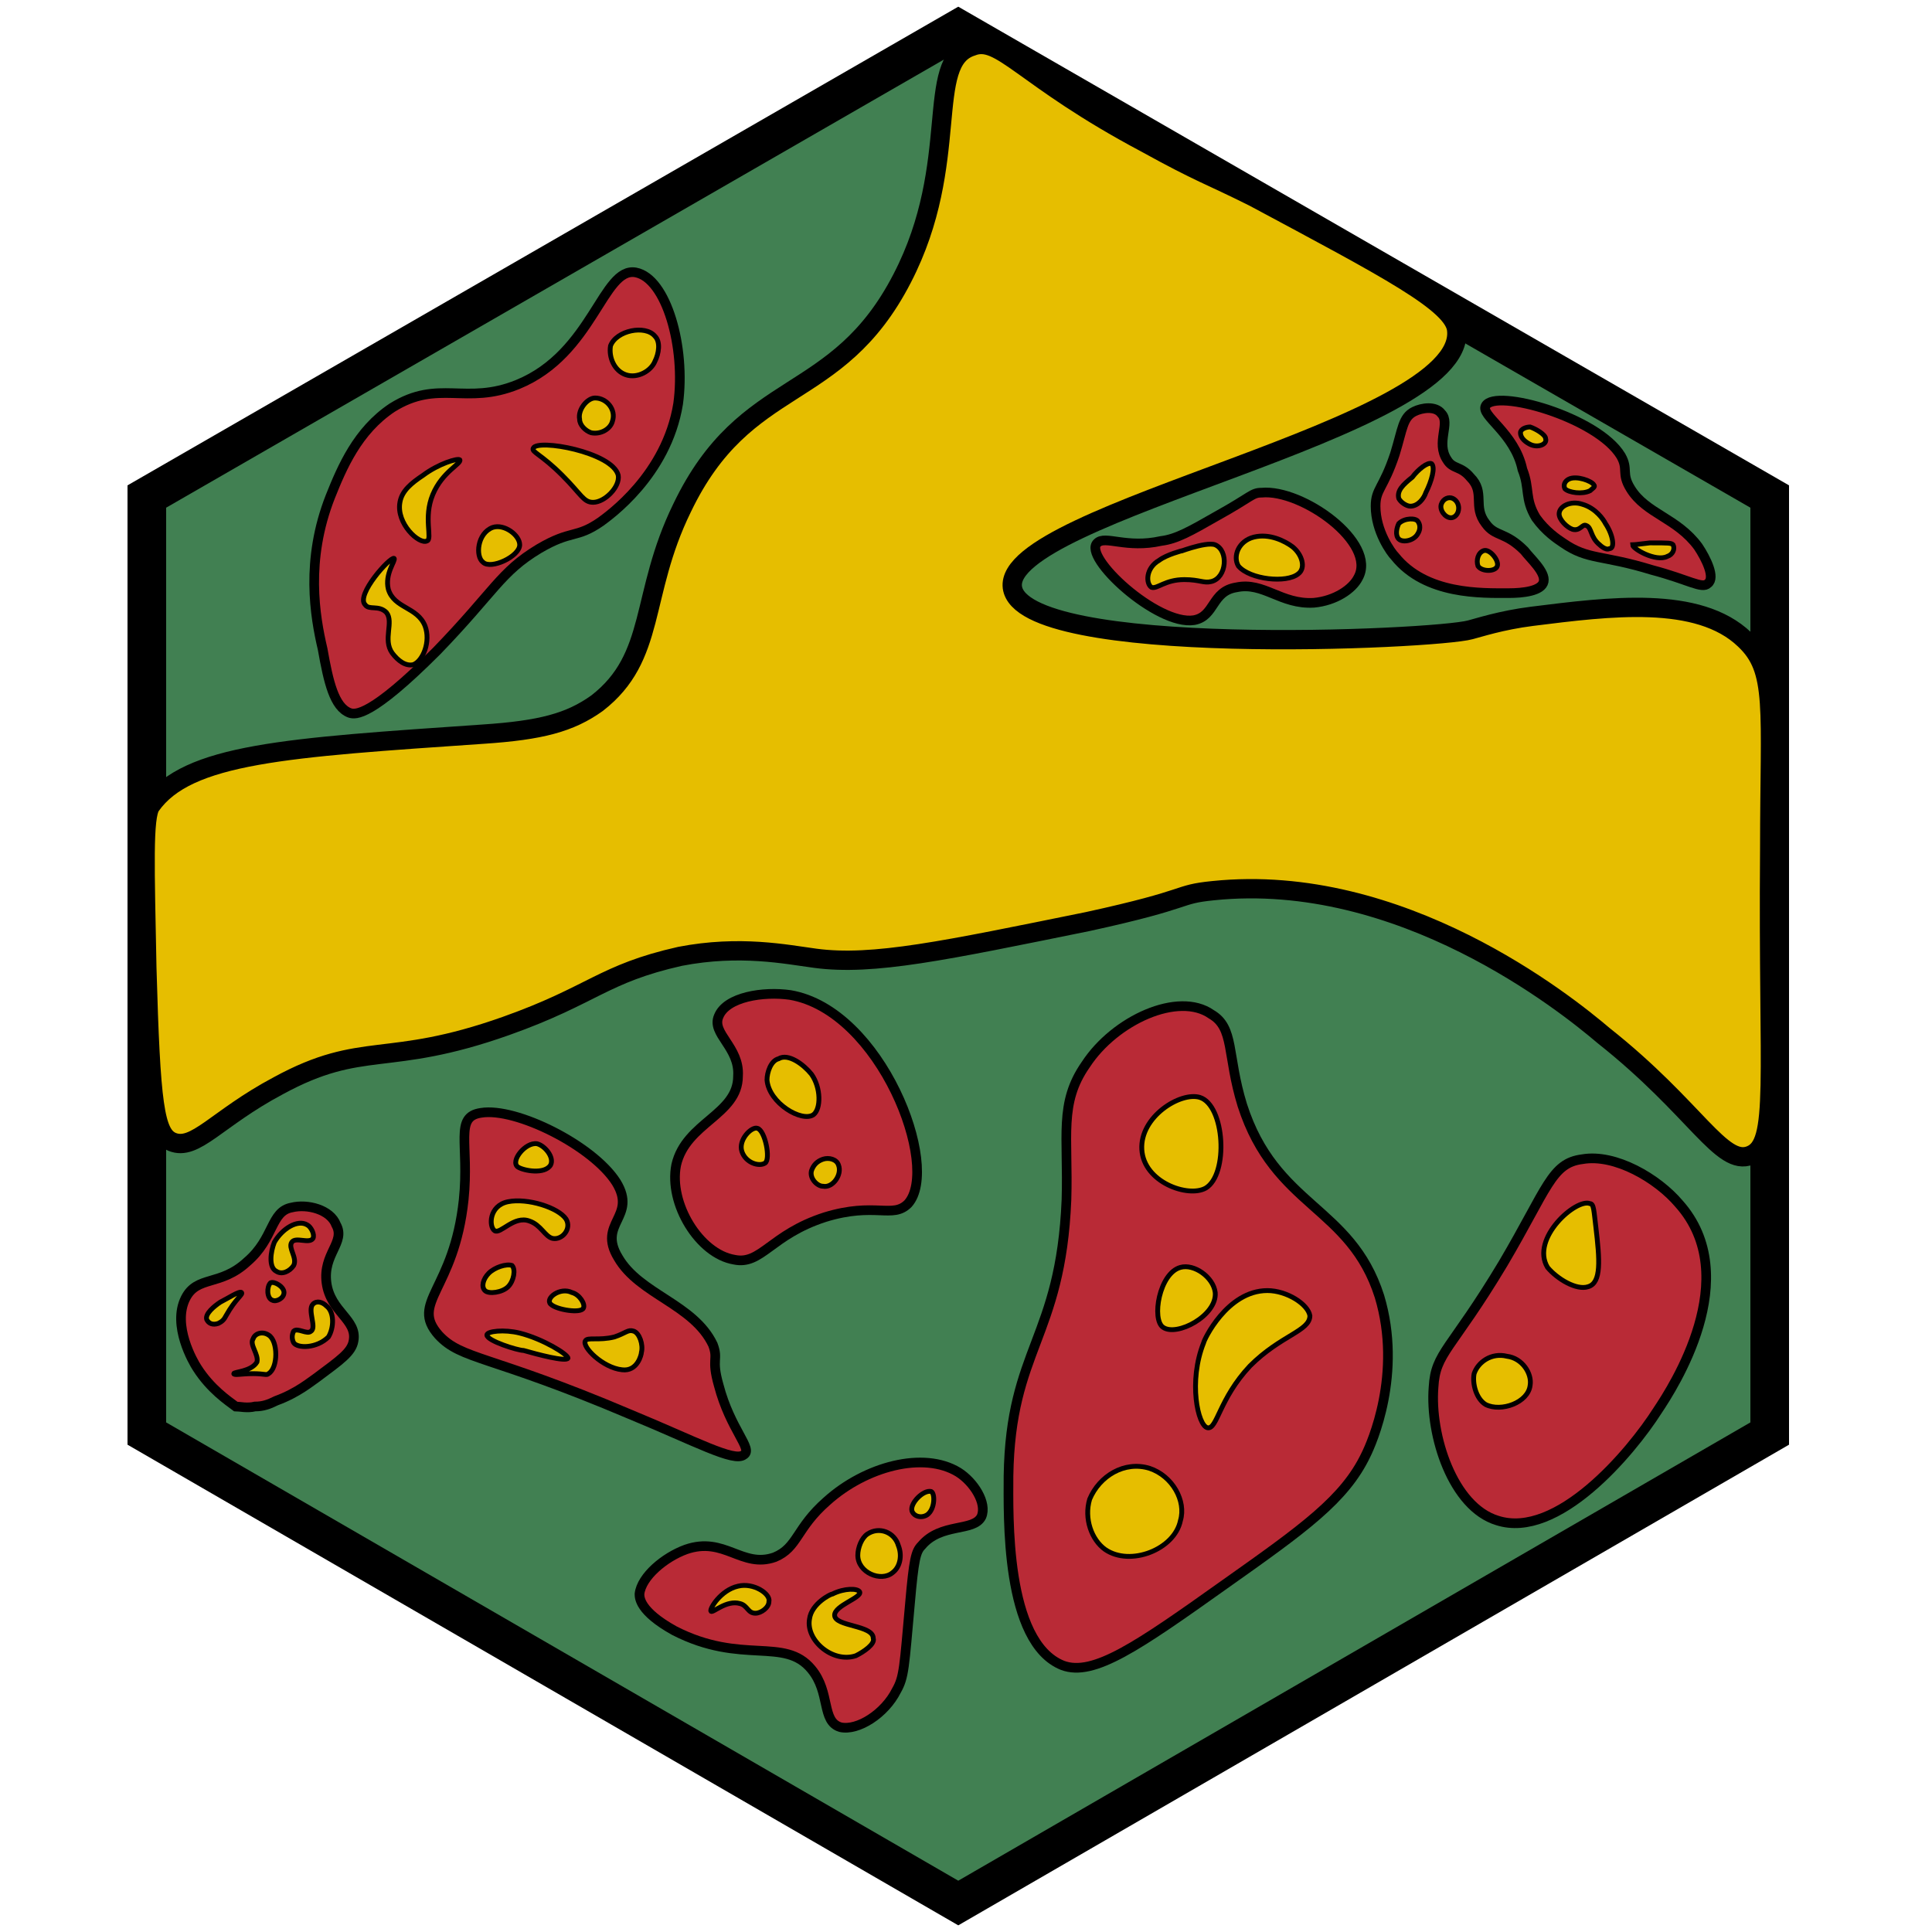 <?xml version="1.0" encoding="utf-8"?><!-- Generator: Adobe Illustrator 26.0.3, SVG Export Plug-In . SVG Version: 6.00 Build 0)  --><svg version="1.1" id="Ebene_2_00000126308112139821010380000011903406711838980787_"	 xmlns="http://www.w3.org/2000/svg" xmlns:xlink="http://www.w3.org/1999/xlink" x="0px" y="0px" viewBox="0 0 100 100"	 style="enable-background:new 0 0 100 100;" xml:space="preserve"><style type="text/css">	.st0{fill:#418052;stroke:#000000;stroke-width:2;stroke-miterlimit:10;}	.st1{fill:#e6be00;stroke:#000000;stroke-miterlimit:10;}	.st2{fill:#b92a36;stroke:#000000;stroke-width:0.5;stroke-miterlimit:10;}	.st3{fill:#e6be00;stroke:#000000;stroke-width:0.25;stroke-miterlimit:10;}	.st4{fill:#b92a36;stroke:#000000;stroke-width:0.5;stroke-miterlimit:10;}	.st5{fill:#e6be00;stroke:#000000;stroke-width:0.25;stroke-miterlimit:10;}	.st6{fill:none;stroke:#000000;stroke-width:0.25;stroke-miterlimit:10;}</style><polygon class="st0" points="91.6,25.7 49.6,1.5 7.6,25.7 7.6,74.2 49.6,98.5 91.6,74.2 "/><path class="st1" d="M59.3,7.4c-6.4-3.4-7.5-5.6-9-5c-2.5,0.8-0.5,6-3.6,12c-3.4,6.6-8.1,5-11.4,11.9c-2.2,4.5-1.3,7.7-4.4,10.1	c-1.4,1-2.9,1.4-5.9,1.6c-10.2,0.7-15.3,1-17.2,3.7c-0.4,0.6-0.3,3.2-0.2,8.4c0.2,7.1,0.4,8.6,1.3,9c1.2,0.5,2.3-1.2,5.5-2.9	c4.4-2.4,5.6-0.9,11.8-3.1c4.5-1.6,5-2.7,9-3.6c3.1-0.6,5.5-0.1,7,0.1c3,0.4,6.7-0.4,14.1-1.9c5.5-1.2,4.5-1.4,6.5-1.6	c9.7-1,18.2,5.8,20.2,7.5c4.8,3.8,6.1,6.8,7.6,6.2c1.5-0.6,0.9-3.8,1-15.8c0-7.4,0.4-9.3-1.3-10.9c-2.4-2.3-7-1.7-11-1.2	c-1.6,0.2-2.8,0.6-3.2,0.7c-1.8,0.5-23.2,1.5-23.7-2.2c-0.5-3.9,23.5-8.2,23-13.3c-0.1-1.4-3.6-3.2-10.5-6.9C62.5,9,62.2,9,59.3,7.4	z"/><g>	<path class="st2" d="M12.2,72.8c0.2,0,0.6,0.1,1,0c0.4,0,0.7-0.1,1.1-0.3c1.1-0.4,1.8-1,2.1-1.2c1.2-0.9,1.8-1.3,1.9-1.9		c0.2-1.1-1.2-1.5-1.4-3c-0.2-1.5,1-2.1,0.5-3c-0.3-0.8-1.5-1.1-2.3-0.9c-1.1,0.2-0.9,1.6-2.3,2.8c-1.4,1.3-2.6,0.7-3.2,1.9		c-0.7,1.4,0.4,3.3,0.6,3.6C10.9,71.9,11.8,72.5,12.2,72.8z"/>	<path class="st3" d="M12.1,71.1c0,0.1,0.4,0,1,0c0.6,0,0.7,0.1,0.8,0c0.5-0.3,0.5-1.7,0-2c-0.3-0.2-0.7-0.1-0.8,0.2		c-0.2,0.3,0.3,0.8,0.2,1.2C13,71,12.1,71,12.1,71.1z"/>	<path class="st3" d="M10.7,68.3c0.1,0.2,0.3,0.3,0.6,0.2c0.2-0.1,0.3-0.2,0.4-0.4c0.5-0.9,0.9-1.1,0.8-1.2		c-0.1-0.1-0.7,0.3-1.1,0.5C11.1,67.6,10.6,68,10.7,68.3z"/>	<path class="st3" d="M15.2,69.5c-0.1-0.2-0.1-0.4,0-0.6c0.2-0.2,0.7,0.2,0.9,0c0.3-0.2-0.2-1.1,0.1-1.4c0.2-0.2,0.5-0.1,0.7,0.1		c0.4,0.3,0.4,1.1,0.1,1.6C16.4,69.8,15.4,69.8,15.2,69.5z"/>	<path class="st3" d="M14.1,67.3c0.2,0.1,0.6-0.1,0.6-0.4c0-0.3-0.5-0.6-0.7-0.5C13.8,66.6,13.8,67.2,14.1,67.3z"/>	<path class="st3" d="M14.3,65.8c0.3,0.2,0.7,0,0.9-0.3c0.2-0.4-0.3-0.9-0.1-1.2c0.2-0.3,0.9,0.1,1.1-0.2c0.1-0.2-0.1-0.6-0.3-0.7		c-0.5-0.3-1.3,0.2-1.7,0.9C14,64.8,13.9,65.6,14.3,65.8z"/></g><g>	<path class="st4" d="M35.5,80.2c-1.1,0.4-2.3,1.4-2.4,2.3c0,0.2,0,0.9,1.8,1.9c3.5,1.8,5.7,0.3,7.1,2c1,1.2,0.5,2.7,1.5,3		c0.9,0.2,2.3-0.7,2.9-1.9c0.4-0.7,0.4-1.2,0.7-4.5c0.2-2.3,0.3-2.7,0.6-3c1-1.2,2.7-0.7,3.1-1.5c0.3-0.7-0.4-1.8-1.2-2.3		c-1.8-1.1-4.8-0.3-6.8,1.5c-1.6,1.4-1.5,2.4-2.7,2.9C38.4,81.2,37.5,79.5,35.5,80.2z"/>	<path class="st5" d="M39.1,83.5c0.3,0,0.7-0.3,0.7-0.6c0.1-0.4-0.8-1-1.6-0.8c-0.9,0.2-1.5,1.2-1.4,1.3c0.1,0.1,0.8-0.6,1.5-0.4		C38.7,83.1,38.7,83.5,39.1,83.5z"/>	<path class="st5" d="M43.1,82.5c-0.1,0-1.1,0.5-1.2,1.3c-0.2,1.1,1.2,2.3,2.4,1.9c0.4-0.2,1-0.6,0.9-0.9c0-0.7-2-0.6-2-1.2		c0-0.5,1.4-0.9,1.3-1.2C44.4,82.2,43.7,82.2,43.1,82.5z"/>	<path class="st5" d="M44.4,80.5c0,0.9,1.2,1.4,1.8,0.9c0.4-0.3,0.5-0.9,0.3-1.4c-0.2-0.7-1-1-1.6-0.6		C44.6,79.6,44.4,80.1,44.4,80.5z"/>	<path class="st5" d="M47.2,78.2c0.1,0.3,0.5,0.4,0.8,0.2c0.4-0.3,0.4-1.1,0.2-1.2C47.8,77.1,47.1,77.8,47.2,78.2z"/></g><g>	<path class="st4" d="M79.5,26.8c0.5,0.7,1.1,1.1,1.4,1.3c1.3,0.9,2,0.6,4.6,1.4c1.9,0.5,2.6,1,2.9,0.7c0.4-0.3-0.1-1.3-0.5-1.9		c-1.1-1.5-2.7-1.7-3.5-3c-0.5-0.8-0.1-1-0.5-1.7c-1.2-2-6.5-3.5-7-2.6c-0.3,0.5,1.5,1.4,1.9,3.3C79.2,25.3,78.9,25.8,79.5,26.8z"/>	<path class="st5" d="M82.1,27.2c0.3,0.1,0.2,0.6,0.7,1c0,0,0.3,0.3,0.5,0.2c0.3,0,0.2-0.7-0.2-1.3c-0.1-0.2-0.5-0.8-1.2-1		c-0.6-0.2-1.2,0.1-1.2,0.5c0,0.3,0.4,0.7,0.7,0.8C81.8,27.5,81.9,27.1,82.1,27.2z"/>	<path class="st5" d="M81.2,24.8c0.4-0.2,1.2,0.1,1.3,0.3c0.1,0.1-0.1,0.2-0.2,0.3c-0.4,0.2-1.1,0.1-1.3-0.1		C80.9,25.1,81,24.9,81.2,24.8z"/>	<path class="st5" d="M79.2,23c0.4,0.2,0.9,0,0.8-0.3c0-0.2-0.5-0.5-0.8-0.6c-0.2,0-0.5,0.1-0.5,0.3C78.7,22.7,79,22.9,79.2,23z"/>	<path class="st5" d="M84.5,28.2c0,0.2,1.2,0.9,1.8,0.6c0.3-0.1,0.4-0.4,0.3-0.6c-0.1-0.1-0.2-0.1-1.2-0.1		C84.6,28.2,84.5,28.2,84.5,28.2z"/></g><path class="st6" d="M45.2,76.7"/><g>	<path class="st4" d="M32.9,14.1c-1.7-0.3-2.2,4.2-6.1,5.8c-2.7,1.1-4.1-0.3-6.5,1.2c-1.8,1.2-2.6,3.1-3.2,4.6		c-1.3,3.3-0.8,6.2-0.4,7.9c0.3,1.7,0.6,3,1.4,3.3c0.3,0.1,1.1,0.2,4.5-3.2c3-3.1,3.3-4.1,5.3-5.3c1.7-1,1.9-0.5,3.2-1.4		c0.4-0.3,3.4-2.4,4-6.1C35.5,18,34.5,14.4,32.9,14.1z"/>	<path class="st5" d="M21.9,24.6c-0.6,0.4-1.1,0.8-1.2,1.4c-0.2,1.1,1,2.2,1.4,2c0.3-0.1-0.2-1.2,0.3-2.4c0.5-1.2,1.5-1.6,1.4-1.8		C23.7,23.7,22.7,24,21.9,24.6z"/>	<path class="st5" d="M27.6,23.2c-0.1,0.2,0.4,0.3,1.5,1.4c1,1,1.1,1.4,1.6,1.4c0.6,0,1.4-0.8,1.3-1.4		C31.7,23.4,27.8,22.7,27.6,23.2z"/>	<path class="st5" d="M30,21.7c0,0.3,0.3,0.6,0.6,0.7c0.5,0.1,1-0.2,1.1-0.6c0.2-0.6-0.3-1.2-0.9-1.2C30.4,20.6,29.9,21.2,30,21.7z"		/>	<path class="st5" d="M32.4,19.4c0.6,0.2,1.3-0.2,1.5-0.7c0.2-0.4,0.3-1,0-1.3c-0.5-0.6-2-0.3-2.3,0.5		C31.5,18.5,31.8,19.2,32.4,19.4z"/>	<path class="st5" d="M25.5,27.3c-0.8,0.3-0.9,1.5-0.5,1.8c0.4,0.4,1.9-0.3,1.9-0.9C26.9,27.7,26.1,27.1,25.5,27.3z"/>	<path class="st5" d="M20.4,28.9c0.1,0.1-0.5,0.8-0.3,1.6c0.3,1,1.5,0.9,1.9,1.9c0.3,0.8-0.1,1.8-0.6,2c-0.4,0.1-0.8-0.2-1.1-0.6		c-0.5-0.7,0.1-1.6-0.3-2.1c-0.4-0.4-0.9-0.1-1.1-0.4C18.4,30.8,20.2,28.8,20.4,28.9z"/></g><g>	<path class="st2" d="M77.5,78.7c3.1,1,6.9-3.5,8.3-5.7c0.8-1.2,4.5-6.9,1.1-10.7c-1.1-1.3-3.3-2.6-5-2.3c-1.6,0.2-1.8,1.5-4.1,5.4		c-2.7,4.5-3.5,4.6-3.6,6.4C74,74.3,75.2,78,77.5,78.7z"/>	<path class="st3" d="M76.9,72.7c0.8,0.4,2.2-0.1,2.3-1c0.1-0.6-0.4-1.4-1.2-1.5c-0.8-0.2-1.5,0.3-1.7,0.9		C76.2,71.6,76.4,72.4,76.9,72.7z"/>	<path class="st3" d="M82.2,66.6c0.7-0.2,0.6-1.4,0.4-3.1c-0.1-0.8-0.1-1.2-0.3-1.2c-0.7-0.3-3.1,1.8-2.2,3.3		C80.6,66.2,81.6,66.8,82.2,66.6z"/></g><g>	<path class="st2" d="M68,31.2c1.1-0.1,2-0.7,2.3-1.3c1-1.8-2.9-4.6-5-4.4c-0.5,0-0.5,0.2-2.3,1.2c-1.4,0.8-2.1,1.2-2.9,1.3		c-1.8,0.4-2.9-0.3-3.3,0.1c-0.8,0.7,3.1,4.3,5,4c1.1-0.2,0.9-1.5,2.2-1.7C65.4,30.1,66.3,31.3,68,31.2z"/>	<path class="st3" d="M67.2,29.7c0.4-0.3,0.2-1-0.3-1.4c-0.4-0.3-1.2-0.7-2-0.5c-0.8,0.2-1.1,1-0.8,1.5C64.7,30,66.6,30.2,67.2,29.7		z"/>	<path class="st3" d="M62.7,30.1c0.8-0.2,0.9-1.6,0.2-1.9c-0.5-0.2-2.2,0.5-1.7,0.3l0,0c0,0-0.8,0.2-1.2,0.5		c-0.7,0.4-0.7,1.2-0.4,1.4c0.3,0.1,0.7-0.4,1.7-0.4C62.1,30,62.3,30.2,62.7,30.1z"/></g><g>	<path class="st4" d="M56.2,55.1c-1.4,2-0.9,3.7-1,7c-0.3,7.2-2.9,7.7-3,14.3c0,2-0.2,8.6,2.8,9.8c1.6,0.6,3.9-1,8.4-4.2		c4.1-2.9,6.2-4.4,7.3-6.7c0.3-0.6,1.9-4.2,0.7-8.2c-1.5-4.7-5.4-4.6-7.1-9.9c-0.8-2.6-0.4-4-1.6-4.7C61,51.3,57.7,52.8,56.2,55.1z"		/>	<path class="st5" d="M62.1,56.8c-1-0.3-3.1,1-3,2.7c0.1,1.7,2.4,2.5,3.3,2C63.6,60.8,63.4,57.2,62.1,56.8z"/>	<path class="st5" d="M62.9,66.9c-0.1-0.8-1.1-1.5-1.8-1.3c-1.1,0.3-1.5,2.7-0.9,3.1C60.9,69.2,63,68.1,62.9,66.9z"/>	<path class="st5" d="M65.6,66.8c-2.1,0-3.3,2.6-3.3,2.7c-0.8,2-0.3,4.3,0.2,4.4c0.5,0.1,0.6-1.5,2.2-3.2c1.6-1.6,3.1-1.8,3.1-2.6		C67.7,67.5,66.6,66.8,65.6,66.8z"/>	<path class="st5" d="M59.5,76c-1.3-0.4-2.6,0.4-3.1,1.6c-0.3,1,0.1,2.1,0.8,2.6c1.3,0.9,3.6,0,3.9-1.5C61.4,77.7,60.7,76.4,59.5,76		z"/></g><g>	<path class="st4" d="M73.2,21.3c-0.6,0.3-0.6,0.9-1,2.2c-0.6,1.8-1,1.8-1,2.7c0,1.3,0.8,2.4,1,2.6c1.6,2,4.5,1.9,5.9,1.9		c0.7,0,1.7-0.1,1.8-0.6c0.1-0.5-0.7-1.2-1-1.6c-1-1-1.5-0.7-2-1.4c-0.7-0.9,0-1.6-0.8-2.4c-0.5-0.6-0.9-0.4-1.2-0.9		c-0.6-0.9,0.2-1.9-0.3-2.4C74.3,21,73.6,21.1,73.2,21.3z"/>	<path class="st5" d="M74.1,24c-0.2-0.1-0.7,0.3-1,0.7c-0.5,0.4-0.8,0.7-0.7,1.1c0.1,0.2,0.4,0.4,0.6,0.4c0.4,0,0.7-0.4,0.8-0.7		C74.1,24.9,74.3,24.2,74.1,24z"/>	<path class="st5" d="M75.1,26.8c-0.3,0-0.6-0.4-0.5-0.7c0.1-0.3,0.4-0.4,0.6-0.3c0.2,0.1,0.3,0.3,0.3,0.5		C75.5,26.6,75.3,26.8,75.1,26.8z"/>	<path class="st5" d="M76.8,28.5c-0.3,0.1-0.4,0.5-0.3,0.8c0.2,0.3,0.9,0.3,1,0C77.6,29,77.1,28.4,76.8,28.5z"/>	<path class="st5" d="M73.4,27.6c-0.2,0.4-0.8,0.5-1,0.3c-0.2-0.2-0.1-0.6,0-0.8c0.3-0.3,0.9-0.3,1-0.1		C73.6,27.3,73.4,27.6,73.4,27.6z"/></g><g>	<path class="st2" d="M22.7,69.1c1.2,1.3,2.6,1,9.9,4.1c3.4,1.4,5.4,2.5,5.9,2.1c0.5-0.3-0.7-1.3-1.3-3.6c-0.4-1.4,0-1.3-0.3-2.1		c-1-2.1-3.8-2.6-4.9-4.5c-1.1-1.8,1-2.1-0.1-3.9c-1.2-1.9-5.2-3.9-7-3.6c-1.4,0.2-0.6,1.6-0.9,4.5C23.5,66.8,21.2,67.4,22.7,69.1z"		/>	<path class="st3" d="M25.2,69.1c0-0.2,0.9-0.3,1.7-0.1c1.2,0.3,2.5,1.1,2.5,1.3c-0.1,0.2-1.6-0.2-2.3-0.4		C26.8,69.9,25.2,69.4,25.2,69.1z"/>	<path class="st3" d="M28.5,67.5c-0.3-0.3,0.5-0.9,1.1-0.6c0.4,0.1,0.7,0.6,0.6,0.8C30.1,68,28.8,67.8,28.5,67.5z"/>	<path class="st3" d="M30.3,69.4c0.1-0.2,0.7,0,1.5-0.2c0.6-0.2,0.7-0.4,1-0.3c0.3,0.1,0.5,0.7,0.4,1.1c0,0.1-0.2,1-1,0.9		C31.2,70.8,30.1,69.7,30.3,69.4z"/>	<path class="st3" d="M26.3,66.6c-0.3,0.3-1,0.4-1.2,0.2s-0.1-0.6,0.2-0.9c0.3-0.3,0.9-0.5,1.2-0.4C26.7,65.7,26.6,66.3,26.3,66.6z"		/>	<path class="st3" d="M25.6,63.7c0.3,0.2,1-0.8,1.8-0.5c0.6,0.2,0.8,0.8,1.2,0.9c0.5,0.1,1-0.5,0.7-1c-0.4-0.6-2-1.1-3-0.9		C25.3,62.4,25.3,63.5,25.6,63.7z"/>	<path class="st3" d="M26.8,60.4c0.3,0.2,1.4,0.4,1.7-0.1c0.2-0.4-0.3-1-0.7-1.1C27.2,59.1,26.4,60.1,26.8,60.4z"/></g><g>	<path class="st2" d="M40.9,51.5c-1.4-0.2-3.3,0.1-3.7,1.1c-0.4,0.9,1.1,1.6,1,3.1c0,2-2.7,2.4-3.2,4.6c-0.4,2,1.2,4.6,3,4.9		c1.4,0.3,1.9-1.3,4.7-2.2c2.6-0.8,3.5,0.1,4.3-0.7C48.7,60.4,45.6,52.3,40.9,51.5z"/>	<path class="st3" d="M39.7,55.9c0.1,1.2,1.8,2.2,2.4,1.8c0.4-0.3,0.4-1.4-0.1-2.1c-0.4-0.5-1.2-1.1-1.7-0.8		C39.9,54.9,39.7,55.5,39.7,55.9z"/>	<path class="st3" d="M42,60.6c-0.1,0.4,0.3,0.8,0.6,0.8c0.5,0.1,1-0.6,0.8-1.1c-0.1-0.3-0.5-0.4-0.8-0.3		C42.3,60.1,42.1,60.3,42,60.6z"/>	<path class="st3" d="M39.2,58.4c-0.3-0.1-1,0.6-0.8,1.2c0.2,0.6,0.9,0.8,1.2,0.6C39.9,60,39.6,58.5,39.2,58.4z"/></g></svg>